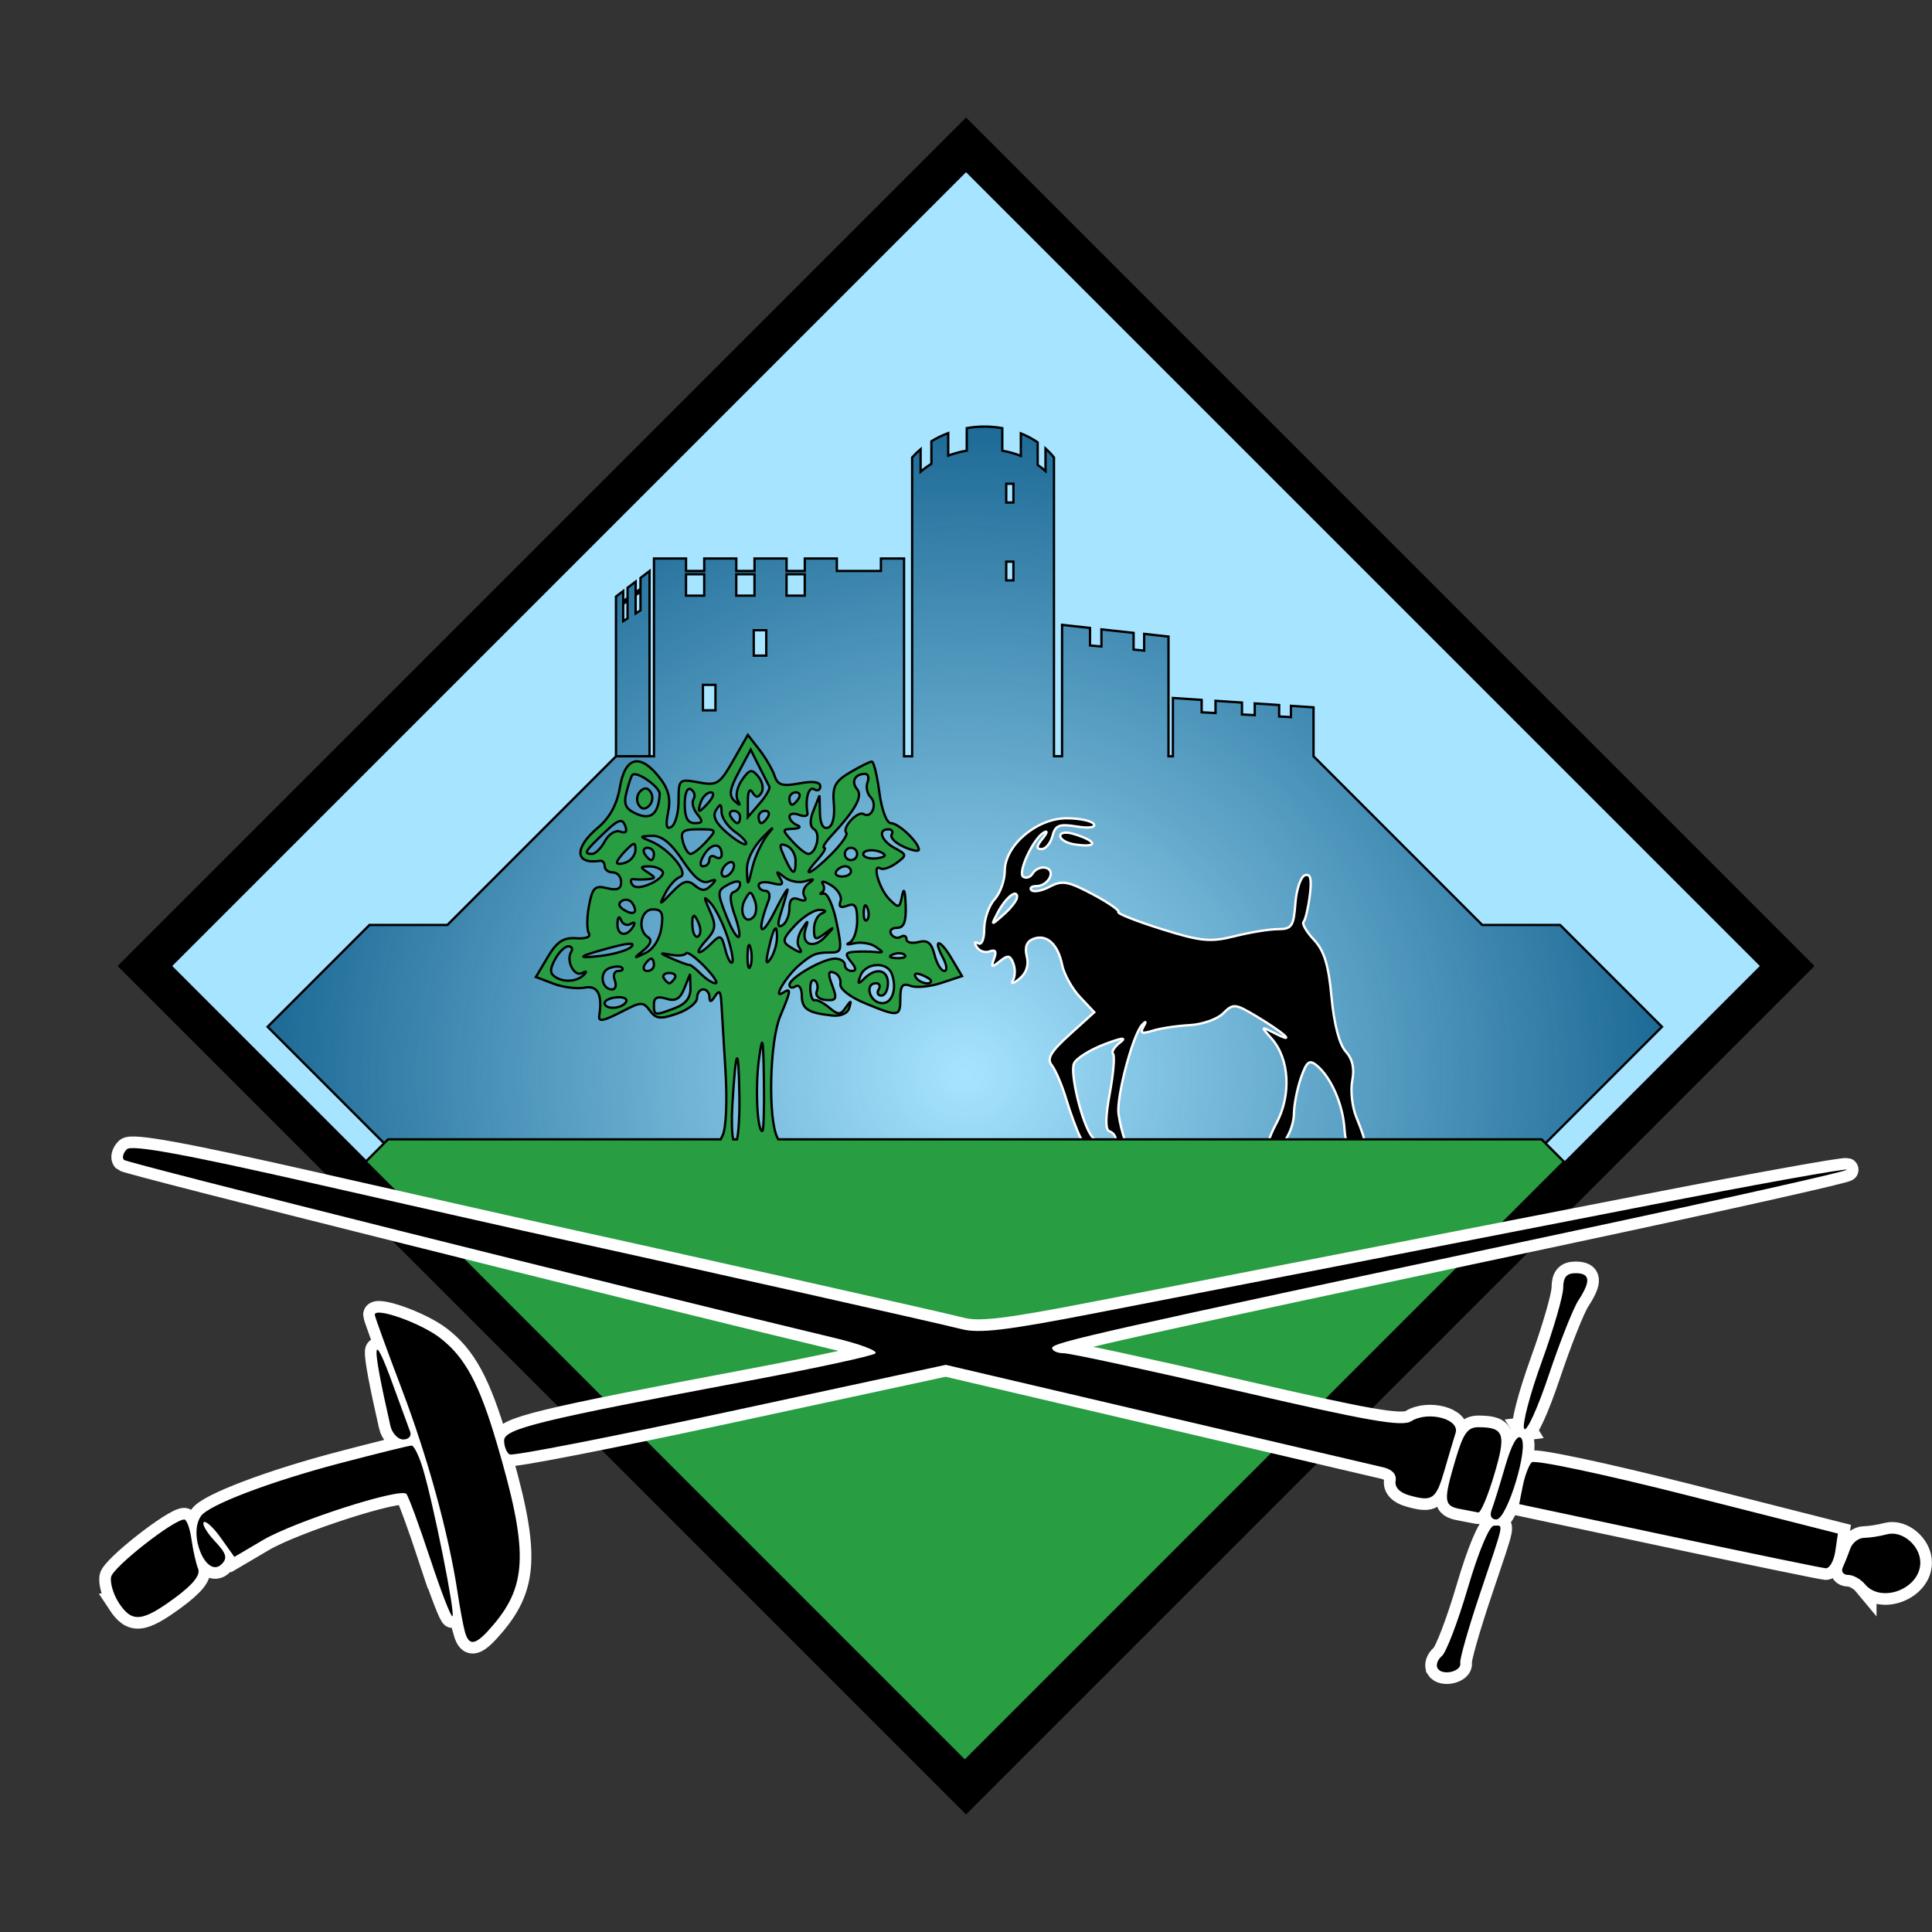<?xml version="1.0" encoding="UTF-8" standalone="no"?>
<!-- Created with Inkscape (http://www.inkscape.org/) -->

<svg
   width="25298.721"
   height="25298.721"
   viewBox="0 0 6693.62 6693.62"
   version="1.1"
   id="svg1"
   inkscape:version="1.3 (0e150ed6c4, 2023-07-21)"
   sodipodi:docname="logo.svg"
   xmlns:inkscape="http://www.inkscape.org/namespaces/inkscape"
   xmlns:sodipodi="http://sodipodi.sourceforge.net/DTD/sodipodi-0.dtd"
   xmlns:xlink="http://www.w3.org/1999/xlink"
   xmlns="http://www.w3.org/2000/svg"
   xmlns:svg="http://www.w3.org/2000/svg">
  <rect x="0" y="0" width="6693.62" height="6693.62" fill="#333333" stroke="none"/>
  <sodipodi:namedview
     id="namedview1"
     pagecolor="#ffffff"
     bordercolor="#666666"
     borderopacity="1.0"
     inkscape:showpageshadow="2"
     inkscape:pageopacity="0.0"
     inkscape:pagecheckerboard="0"
     inkscape:deskcolor="#d1d1d1"
     inkscape:document-units="mm"
     inkscape:zoom="0.023090805"
     inkscape:cx="19293.394"
     inkscape:cy="15872.119"
     inkscape:window-width="2560"
     inkscape:window-height="1369"
     inkscape:window-x="-8"
     inkscape:window-y="-8"
     inkscape:window-maximized="1"
     inkscape:current-layer="layer1"
     showguides="true" />
  <defs
     id="defs1">
    <radialGradient
       inkscape:collect="always"
       xlink:href="#linearGradient65"
       id="radialGradient66"
       cx="133.198"
       cy="123.73"
       fx="133.198"
       fy="123.73"
       r="30.027"
       gradientTransform="matrix(1,0,0,0.93,-8.425,12.31)"
       gradientUnits="userSpaceOnUse"
       spreadMethod="pad" />
    <linearGradient
       id="linearGradient65"
       inkscape:collect="always">
      <stop
         style="stop-color:#1d6a96;stop-opacity:0;"
         offset="0"
         id="stop66" />
      <stop
         style="stop-color:#1d6a96;stop-opacity:1;"
         offset="1"
         id="stop65" />
    </linearGradient>
  </defs>
  <g
     inkscape:label="Capa 1"
     inkscape:groupmode="layer"
     id="layer1"
     transform="translate(-87.577,-86.254)">
    <g
       id="g1"
       transform="matrix(80.63,0,0,80.63,-6630.184,-6461.178)">
      <rect
         style="fill:#000000;fill-opacity:1;stroke-width:0.44;stroke-linecap:round;stroke-linejoin:round;paint-order:stroke fill markers"
         id="rect1"
         width="51.558"
         height="51.558"
         x="149.256"
         y="-27.274"
         transform="rotate(45)" />
      <rect
         style="fill:#a7e4ff;fill-opacity:1;stroke-width:0.412;stroke-linecap:round;stroke-linejoin:round;paint-order:stroke fill markers"
         id="rect51"
         width="48.236"
         height="48.236"
         x="150.917"
         y="-25.613"
         transform="rotate(45)" />
      <path
         id="path5"
         style="mix-blend-mode:normal;fill:url(#radialGradient66);fill-opacity:1;stroke:#000000;stroke-width:0.1;stroke-linecap:butt;stroke-linejoin:miter;stroke-dasharray:none;stroke-opacity:1"
         d="m 125.605,99.533 c -0.25,6.05e-4 -0.501,0.023 -0.748,0.066 v 0.968 c -0.272,0.046 -0.539,0.118 -0.797,0.214 v -0.968 c -0.252,0.094 -0.495,0.211 -0.723,0.352 v 0.968 c -0.162,0.101 -0.317,0.214 -0.463,0.339 v -0.968 c -0.129,0.11 -0.251,0.228 -0.364,0.356 v 0.582 0.157 0.229 0.66 11.213 h -0.348 v -8.5 h -0.076 -0.529 -0.389 v 0.537 h -1.894 v -0.537 h -1.377 v 0.537 h -0.783 v -0.537 h -1.377 v 0.537 h -0.783 v -0.537 h -0.622 -0.755 v 0.537 h -0.783 v -0.537 h -1.377 v 0.537 0.14 0.912 0.005 0.335 6.57 h -1.63 l -7.248,7.248 h -3.347 l -4.376,4.376 29.956,29.956 29.956,-29.956 -4.376,-4.376 h -3.347 l -7.248,-7.248 v -1.038 -0.119 -0.473 -0.473 l -0.97,-0.065 v 0.485 l -0.507,-0.027 v -0.492 l -1.049,-0.07 v 0.505 l -0.549,-0.029 v -0.512 l -1.136,-0.075 v 0.526 l -0.596,-0.033 v -0.533 l -1.235,-0.082 v 0.548 0.548 1.409 h -0.19 v -0.534 -3.907 -0.703 l -1.045,-0.115 v 0.718 l -0.455,-0.043 v -0.718 l -1.382,-0.151 v 0.737 l -0.49,-0.046 v -0.753 l -1.201,-0.132 v 0.771 0.589 4.171 0.11 0.004 h -0.348 V 101.979 h 5.1e-4 v -0.381 -0.738 c -0.112,-0.139 -0.234,-0.268 -0.364,-0.386 v 0.971 c -0.106,-0.096 -0.219,-0.184 -0.336,-0.265 v -0.968 c -0.225,-0.155 -0.468,-0.284 -0.724,-0.386 v 0.968 c -0.255,-0.102 -0.523,-0.177 -0.797,-0.225 v -0.968 c -0.256,-0.045 -0.517,-0.069 -0.779,-0.068 z m 0.948,2.456 h 0.309 v 0.807 h -0.309 z m 0,3.347 h 0.309 v 0.807 h -0.309 z m -15.326,0.404 -0.389,0.297 v 0.47 l -0.209,0.149 v -0.46 l -0.347,0.264 v 0.444 l -0.187,0.133 v -0.435 l -0.311,0.237 v 0.421 l 5.2e-4,0.11 v 0.467 0.248 0.004 0.222 l 10e-4,5.387 h 1.44 v -6.445 -0.062 -0.005 -0.247 -0.582 -0.127 z m 1.566,0.14 h 0.783 v 0.912 0.005 h -0.783 v -0.005 z m 2.16,0 h 0.783 v 0.912 0.005 h -0.783 v -0.005 z m 2.16,0 h 0.783 v 0.912 0.005 H 117.113 Z m -6.276,0.749 v 0.533 0.189 0.076 0.005 l -0.209,0.13 v -0.005 -0.18 -0.601 z m -0.556,0.391 5.1e-4,0.565 v 0.189 0.004 l -0.187,0.116 v -0.004 -0.232 l -5.2e-4,-0.507 z m 5.423,1.263 h 0.538 v 1.092 h -0.538 z m -2.184,2.35 h 0.538 v 1.092 h -0.538 z" />
      <path
         style="fill:#000000;stroke:#ffffff;stroke-width:0.1;stroke-dasharray:none;stroke-opacity:1"
         d="m 129.729,130.057 c -0.16,-0.327 -0.434,-1.072 -0.608,-1.654 -0.175,-0.582 -0.449,-1.223 -0.609,-1.424 -0.227,-0.285 -0.058,-0.577 0.766,-1.323 l 1.058,-0.958 -0.619,-0.658 c -0.34,-0.362 -0.684,-0.984 -0.764,-1.383 -0.178,-0.89 -0.667,-1.329 -1.236,-1.111 -0.288,0.111 -0.38,0.356 -0.281,0.752 0.095,0.379 -0.018,0.721 -0.317,0.965 -0.256,0.207 -0.382,0.239 -0.281,0.07 0.101,-0.169 0.11,-0.499 0.02,-0.734 -0.136,-0.353 -0.236,-0.369 -0.58,-0.09 -0.351,0.285 -0.39,0.268 -0.247,-0.112 0.116,-0.31 0.058,-0.407 -0.188,-0.313 -0.196,0.075 -0.447,-0.009 -0.557,-0.187 -0.116,-0.187 -0.09,-0.256 0.061,-0.162 0.149,0.092 0.261,-0.172 0.261,-0.617 0,-0.428 0.198,-0.998 0.441,-1.266 0.243,-0.268 0.441,-0.817 0.441,-1.22 0,-1.101 1.368,-2.268 2.658,-2.268 0.558,0 1.084,0.112 1.169,0.249 0.091,0.147 -0.213,0.189 -0.74,0.104 -0.751,-0.122 -0.917,-0.056 -1.039,0.413 -0.08,0.307 -0.291,0.558 -0.468,0.558 -0.236,0 -0.225,-0.119 0.041,-0.448 0.21,-0.259 0.231,-0.368 0.049,-0.259 -0.463,0.278 -1.135,1.738 -0.873,1.9 0.124,0.076 0.3,0.018 0.391,-0.13 0.267,-0.431 0.931,-0.319 0.76,0.128 -0.084,0.218 -0.338,0.397 -0.565,0.397 -0.227,0 -0.333,0.08 -0.236,0.177 0.097,0.097 0.452,0.029 0.789,-0.151 0.525,-0.281 0.787,-0.234 1.837,0.323 0.673,0.358 1.173,0.703 1.109,0.766 -0.063,0.063 0.765,0.391 1.84,0.729 1.708,0.536 2.108,0.575 3.158,0.311 0.661,-0.167 1.5,-0.303 1.864,-0.303 0.587,0 0.671,-0.125 0.743,-1.104 0.045,-0.607 0.231,-1.153 0.413,-1.213 0.24,-0.079 0.297,0.163 0.206,0.876 -0.069,0.542 -0.19,1.049 -0.268,1.127 -0.078,0.078 0.123,0.424 0.446,0.769 0.443,0.471 0.63,1.084 0.757,2.47 0.105,1.142 0.335,2.027 0.607,2.327 0.295,0.326 0.387,0.735 0.284,1.254 -0.084,0.424 -0.007,1.128 0.171,1.564 0.497,1.217 0.499,1.455 0.009,1.455 -0.331,0 -0.469,-0.257 -0.516,-0.96 -0.07,-1.043 -0.578,-2.2 -1.188,-2.706 -0.319,-0.265 -0.436,-0.174 -0.679,0.522 -0.161,0.463 -0.297,1.151 -0.302,1.53 -0.01,0.79 -0.617,1.714 -1.035,1.575 -0.175,-0.058 -0.069,-0.494 0.276,-1.137 0.654,-1.22 0.567,-2.778 -0.202,-3.645 -0.48,-0.542 -0.479,-0.544 0.176,-0.212 0.91,0.462 0.346,-0.046 -0.835,-0.751 -0.915,-0.546 -0.992,-0.553 -1.423,-0.122 -0.25,0.25 -0.9,0.478 -1.444,0.506 -0.544,0.028 -1.258,0.136 -1.587,0.24 -0.461,0.146 -0.552,0.107 -0.395,-0.169 0.133,-0.233 0.115,-0.266 -0.05,-0.095 -0.403,0.42 -1.118,3.109 -1.02,3.836 0.049,0.364 0.173,0.87 0.274,1.124 0.154,0.387 0.036,0.463 -0.725,0.463 -0.681,0 -0.983,-0.15 -1.2,-0.595 z m 1.524,0.088 c 0,-0.133 -0.12,-0.283 -0.268,-0.332 -0.179,-0.06 -0.173,-0.6 0.018,-1.635 0.157,-0.85 0.22,-1.612 0.139,-1.693 -0.081,-0.081 0.06,-0.304 0.313,-0.497 0.296,-0.226 0.05,-0.194 -0.693,0.091 -0.634,0.243 -1.219,0.615 -1.301,0.828 -0.174,0.454 0.37,2.645 0.78,3.139 0.325,0.392 1.012,0.459 1.012,0.099 z m -4.233,-10.397 c 0,-0.372 -0.494,0.024 -0.831,0.667 -0.302,0.577 -0.301,0.577 0.263,0.076 0.312,-0.277 0.568,-0.612 0.568,-0.743 z m 2.447,-2.266 c -0.327,-0.052 -0.595,-0.214 -0.595,-0.359 0,-0.152 0.253,-0.186 0.595,-0.081 1.037,0.319 1.037,0.606 0,0.44 z"
         id="path49" />
      <path
         id="path50"
         style="fill:#289d42;fill-opacity:1;stroke:#000000;stroke-width:0.1;stroke-linecap:butt;stroke-linejoin:miter;stroke-dasharray:none;stroke-opacity:1"
         d="m 115.45,112.783 -0.628,1.099 c -0.58,1.015 -0.694,1.087 -1.488,0.939 -0.839,-0.155 -0.86,-0.136 -0.86,0.78 0,0.517 -0.137,1.025 -0.305,1.129 -0.218,0.135 -0.26,-0.045 -0.144,-0.624 0.119,-0.595 0.018,-0.996 -0.375,-1.496 -0.83,-1.056 -1.475,-0.897 -1.697,0.418 -0.125,0.743 -0.434,1.31 -0.949,1.744 -1.037,0.873 -0.988,1.591 0.097,1.42 0.109,-0.017 0.198,0.088 0.198,0.234 0,0.146 0.159,0.265 0.353,0.265 0.194,0 0.353,0.186 0.353,0.414 0,0.3 -0.168,0.372 -0.605,0.263 -0.523,-0.131 -0.628,-0.028 -0.776,0.759 -0.094,0.501 -0.097,1.03 -0.006,1.177 0.097,0.157 -0.126,0.246 -0.546,0.216 -0.547,-0.039 -0.828,0.146 -1.22,0.807 l -0.509,0.858 0.75,0.285 c 0.412,0.157 1.018,0.234 1.346,0.171 0.559,-0.107 0.77,0.297 0.627,1.202 -0.046,0.29 0.165,0.247 1.063,-0.218 0.733,-0.379 0.831,-0.378 1.114,0.008 0.258,0.353 0.453,0.374 1.167,0.125 0.472,-0.164 0.857,-0.466 0.857,-0.67 0,-0.204 0.119,-0.371 0.265,-0.371 0.146,0 0.267,0.149 0.269,0.331 0.003,0.235 0.072,0.223 0.239,-0.041 0.177,-0.28 0.244,-0.214 0.271,0.265 0.02,0.35 0.099,1.67 0.177,2.933 0.082,1.339 0.029,2.506 -0.128,2.799 v 0.001 c -0.031,0.058 -0.057,0.109 -0.075,0.155 H 99.991 l -0.965,0.965 25.747,25.747 25.747,-25.747 -0.965,-0.965 h -24.781 -8.018 c -0.011,-0.021 -0.018,-0.037 -0.03,-0.06 -0.418,-0.782 -0.345,-4.132 0.115,-5.232 0.474,-1.135 0.485,-1.235 0.106,-1.001 -0.453,0.28 0.16,-0.734 0.734,-1.214 0.558,-0.466 0.704,-0.522 1.363,-0.522 0.438,0 0.459,-0.12 0.218,-1.297 -0.146,-0.713 -0.393,-1.268 -0.549,-1.234 -0.156,0.034 -0.194,0.013 -0.084,-0.049 0.11,-0.061 0.127,-0.229 0.038,-0.373 -0.089,-0.144 0.077,-0.112 0.369,0.07 0.292,0.182 0.47,0.49 0.395,0.684 -0.091,0.237 0.004,0.299 0.291,0.189 0.334,-0.128 0.426,0.01 0.426,0.637 0,0.44 -0.149,0.868 -0.331,0.952 -0.182,0.084 -0.093,0.096 0.198,0.028 0.291,-0.068 0.708,-0.003 0.926,0.146 0.353,0.24 0.353,0.265 0,0.227 -0.218,-0.023 -0.62,-0.028 -0.892,-0.011 -0.41,0.026 -0.438,0.1 -0.166,0.428 0.228,0.274 0.238,0.397 0.033,0.397 -0.163,0 -0.297,-0.119 -0.297,-0.265 0,-0.146 -0.19,-0.265 -0.422,-0.265 -0.524,0 -1.959,0.828 -1.959,1.131 0,0.123 0.119,0.149 0.265,0.059 0.146,-0.09 0.265,0.086 0.265,0.39 0,0.581 0.253,0.75 1.293,0.864 0.38,0.042 0.678,-0.089 0.748,-0.328 0.099,-0.339 0.077,-0.341 -0.149,-0.017 -0.23,0.33 -0.325,0.33 -0.722,0 -0.252,-0.209 -0.529,-0.349 -0.615,-0.311 -0.087,0.038 -0.171,-0.167 -0.188,-0.456 -0.016,-0.289 0.068,-0.465 0.187,-0.392 0.119,0.074 0.159,0.283 0.089,0.466 -0.073,0.191 0.095,0.348 0.395,0.371 0.453,0.034 0.488,-0.05 0.269,-0.627 -0.192,-0.504 -0.172,-0.638 0.08,-0.55 0.183,0.064 0.305,0.283 0.271,0.486 -0.036,0.214 0.409,0.563 1.061,0.832 1.454,0.599 1.515,0.591 1.515,-0.226 0,-0.533 0.1,-0.652 0.437,-0.522 0.24,0.092 0.837,0.036 1.325,-0.126 l 0.888,-0.293 -0.452,-0.764 c -0.507,-0.859 -0.818,-0.867 -0.359,-0.01 0.162,0.304 0.185,0.552 0.05,0.552 -0.135,0 -0.323,-0.31 -0.418,-0.689 -0.131,-0.521 -0.3,-0.656 -0.69,-0.554 -0.284,0.074 -0.517,0.02 -0.517,-0.12 0,-0.141 -0.111,-0.187 -0.246,-0.103 -0.135,0.084 -0.321,0.031 -0.412,-0.117 -0.091,-0.148 0.019,-0.269 0.246,-0.269 0.307,0 0.404,-0.255 0.377,-0.992 -0.022,-0.615 -0.08,-0.766 -0.151,-0.397 -0.106,0.552 -0.146,0.564 -0.548,0.162 -0.436,-0.436 -0.764,-1.56 -0.387,-1.327 0.111,0.069 0.419,-0.034 0.684,-0.227 0.461,-0.337 0.458,-0.365 -0.069,-0.648 -0.58,-0.311 -0.747,-0.805 -0.271,-0.805 0.154,0 0.217,0.102 0.141,0.226 -0.077,0.124 0.154,0.36 0.514,0.523 0.359,0.164 0.653,0.22 0.653,0.126 0,-0.312 -0.87,-1.139 -1.198,-1.139 -0.186,0 -0.396,-0.557 -0.497,-1.323 -0.097,-0.728 -0.242,-1.323 -0.324,-1.323 -0.082,0 -0.5,0.207 -0.93,0.461 -0.658,0.389 -0.769,0.604 -0.702,1.364 0.048,0.547 -0.051,0.947 -0.251,1.015 -0.211,0.072 -0.337,-0.158 -0.348,-0.637 l -0.017,-0.749 -0.256,0.64 c -0.173,0.432 -0.164,0.697 0.026,0.815 0.295,0.182 0.086,1.058 -0.253,1.058 -0.107,0 -0.411,-0.238 -0.674,-0.529 -0.463,-0.512 -0.462,-0.53 0.025,-0.55 0.279,-0.012 0.356,-0.081 0.173,-0.155 -0.182,-0.073 -0.331,-0.239 -0.331,-0.367 0,-0.129 0.183,-0.164 0.408,-0.078 0.224,0.086 0.389,0.053 0.366,-0.074 -0.11,-0.604 0.047,-1.171 0.285,-1.024 0.146,0.09 0.265,0.032 0.265,-0.129 0,-0.189 -0.318,-0.233 -0.9,-0.124 -0.73,0.137 -0.931,0.077 -1.062,-0.319 -0.089,-0.268 -0.384,-0.775 -0.655,-1.126 z m 0.123,0.633 0.36,0.719 c 0.198,0.395 0.397,0.786 0.441,0.869 0.044,0.083 -0.145,0.411 -0.421,0.73 l -0.502,0.579 v -0.692 c 0,-0.417 0.079,-0.564 0.198,-0.371 0.148,0.239 0.246,0.243 0.387,0.017 0.103,-0.167 0.042,-0.48 -0.136,-0.696 -0.282,-0.34 -0.374,-0.32 -0.7,0.145 -0.206,0.294 -0.291,0.684 -0.189,0.866 0.14,0.247 0.106,0.256 -0.135,0.034 -0.251,-0.231 -0.21,-0.506 0.188,-1.247 z m 4.911,1.04 c 0.137,0 0.186,0.164 0.109,0.364 -0.077,0.201 -0.017,0.488 0.134,0.639 0.304,0.304 0.039,0.936 -0.303,0.724 -0.251,-0.155 -0.948,0.599 -0.743,0.805 0.076,0.076 -0.214,0.49 -0.644,0.92 -0.876,0.876 -1.352,1.074 -0.609,0.253 0.263,-0.291 0.401,-0.529 0.305,-0.529 -0.095,0 0.035,-0.224 0.29,-0.498 1.057,-1.136 1.377,-1.712 1.121,-2.021 -0.266,-0.32 -0.092,-0.657 0.341,-0.657 z m -9.891,0.015 c 0.317,0.014 1.084,0.588 1.069,0.855 -0.049,0.842 -0.372,1.122 -0.985,0.853 -0.48,-0.211 -0.573,-0.405 -0.442,-0.928 0.091,-0.364 0.205,-0.701 0.254,-0.749 0.023,-0.023 0.059,-0.033 0.104,-0.03 z m 0.48,0.612 c -0.076,-0.008 -0.158,0.033 -0.246,0.121 -0.146,0.146 -0.178,0.404 -0.073,0.575 0.128,0.207 0.28,0.222 0.457,0.046 0.146,-0.146 0.178,-0.404 0.072,-0.575 -0.064,-0.104 -0.134,-0.159 -0.21,-0.167 z m 1.877,0.017 c 0.018,10e-4 0.037,0.008 0.057,0.021 0.148,0.091 0.197,0.282 0.11,0.424 -0.088,0.142 -0.015,0.431 0.161,0.643 0.258,0.31 0.236,0.386 -0.11,0.386 -0.302,0 -0.429,-0.239 -0.429,-0.809 0,-0.421 0.083,-0.674 0.211,-0.664 z m 0.907,0.15 c 0.155,0 0.129,0.168 -0.06,0.397 -0.181,0.218 -0.371,0.397 -0.421,0.397 -0.05,0 -0.023,-0.179 0.061,-0.397 0.084,-0.218 0.273,-0.397 0.421,-0.397 z m 3.659,0 c 0.154,0 0.207,0.119 0.117,0.265 -0.09,0.146 -0.216,0.265 -0.28,0.265 -0.064,0 -0.117,-0.119 -0.117,-0.265 0,-0.146 0.126,-0.265 0.28,-0.265 z m -3.244,0.559 c 0.035,0.012 0.048,0.106 0.049,0.286 0.002,0.246 0.265,0.63 0.583,0.854 0.319,0.223 0.527,0.458 0.463,0.521 -0.064,0.064 -0.431,-0.155 -0.816,-0.486 -0.487,-0.419 -0.629,-0.714 -0.467,-0.969 0.093,-0.148 0.152,-0.218 0.188,-0.206 z m 0.567,0.235 c 0.154,0 0.28,0.119 0.28,0.265 0,0.146 -0.053,0.265 -0.117,0.265 -0.064,0 -0.19,-0.119 -0.28,-0.265 -0.09,-0.146 -0.037,-0.265 0.117,-0.265 z m 1.354,0 c 0.154,0 0.207,0.119 0.117,0.265 -0.09,0.146 -0.216,0.265 -0.28,0.265 -0.064,0 -0.117,-0.119 -0.117,-0.265 0,-0.146 0.126,-0.265 0.28,-0.265 z m -6.199,0.439 c 0.082,0.005 0.136,0.072 0.182,0.193 0.102,0.265 0.031,0.353 -0.21,0.26 -0.2,-0.077 -0.495,0.108 -0.657,0.41 -0.162,0.302 -0.409,0.55 -0.549,0.55 -0.381,0 -0.326,-0.098 0.504,-0.893 0.383,-0.367 0.595,-0.529 0.731,-0.52 z m 6.502,0.321 c -5e-5,0.014 -0.049,0.08 -0.15,0.202 -0.271,0.325 -0.586,0.985 -0.7,1.468 -0.195,0.824 -0.21,0.834 -0.235,0.154 -0.017,-0.458 0.24,-0.996 0.701,-1.468 0.25,-0.256 0.385,-0.379 0.385,-0.356 z m -3.164,0.034 c 0.793,0 0.8,0.011 0.331,0.529 -0.263,0.291 -0.566,0.529 -0.672,0.529 -0.106,0 -0.255,-0.238 -0.331,-0.529 -0.116,-0.444 -0.008,-0.529 0.671,-0.529 z m -1.987,0.282 c 0.408,-0.012 0.811,0.315 1.3,1.053 0.492,0.743 0.836,1.021 1.128,0.911 0.329,-0.125 0.351,-0.09 0.101,0.162 -0.25,0.252 -0.404,0.252 -0.705,0.002 v 5.2e-4 c -0.311,-0.258 -0.498,-0.202 -0.97,0.289 -0.563,0.586 -0.574,0.587 -0.29,0.037 0.162,-0.315 0.444,-0.625 0.628,-0.689 0.412,-0.144 -0.457,-1.206 -1.254,-1.532 -0.504,-0.206 -0.501,-0.217 0.062,-0.233 z m -0.793,0.347 c 0.056,-0.001 0.069,0.082 0.069,0.25 0,0.213 -0.179,0.456 -0.397,0.54 -0.218,0.083 -0.397,0.087 -0.397,0.009 0,-0.079 0.179,-0.321 0.397,-0.539 0.172,-0.172 0.271,-0.258 0.328,-0.259 z m 6.38,0.025 c 0.043,7.7e-4 0.103,0.018 0.183,0.049 0.212,0.081 0.386,0.374 0.386,0.649 0,0.669 -0.12,0.631 -0.475,-0.148 -0.184,-0.403 -0.221,-0.552 -0.093,-0.55 z m -2.859,0.047 c 0.146,0.003 0.253,0.133 0.253,0.389 0,0.146 -0.119,0.191 -0.265,0.101 -0.146,-0.09 -0.265,-0.037 -0.265,0.117 0,0.154 -0.12,0.28 -0.267,0.28 -0.161,0 -0.14,-0.203 0.053,-0.512 0.158,-0.253 0.344,-0.378 0.49,-0.375 z m -2.938,0.093 c 0.154,0 0.28,0.119 0.28,0.265 0,0.146 -0.053,0.265 -0.117,0.265 -0.064,0 -0.19,-0.119 -0.28,-0.265 -0.09,-0.146 -0.037,-0.265 0.117,-0.265 z m 8.747,0 c 0.146,0 0.265,0.119 0.265,0.265 0,0.146 -0.119,0.265 -0.265,0.265 -0.146,0 -0.265,-0.119 -0.265,-0.265 0,-0.146 0.119,-0.265 0.265,-0.265 z m 0.895,0.107 c 0.198,0.004 0.424,0.066 0.541,0.182 0.071,0.071 -0.104,0.146 -0.389,0.168 -0.285,0.021 -0.518,-0.062 -0.518,-0.186 0,-0.114 0.168,-0.168 0.366,-0.164 z m -6.084,0.512 c 0.095,-0.018 0.162,0.035 0.162,0.144 0,0.146 -0.119,0.338 -0.265,0.428 -0.146,0.09 -0.265,0.044 -0.265,-0.101 0,-0.146 0.119,-0.338 0.265,-0.428 0.036,-0.022 0.071,-0.037 0.103,-0.043 z m 4.94,0.175 c 0.137,0 0.249,0.099 0.249,0.22 0,0.121 -0.173,0.221 -0.385,0.221 -0.212,0 -0.324,-0.099 -0.249,-0.221 0.075,-0.121 0.248,-0.22 0.385,-0.22 z m -8.432,0.004 c 0.246,-0.002 0.51,0.098 0.587,0.222 v 5.1e-4 c 0.077,0.124 -0.15,0.358 -0.504,0.519 -0.417,0.19 -0.701,0.201 -0.805,0.032 -0.089,-0.144 -0.063,-0.244 0.057,-0.223 0.12,0.02 0.397,0.022 0.615,0.002 0.353,-0.032 0.353,-0.064 0,-0.292 -0.342,-0.221 -0.335,-0.257 0.051,-0.26 z m 5.525,0.263 c 0.028,-0.005 0.122,0.062 0.293,0.201 0.228,0.184 0.637,0.262 0.911,0.173 0.375,-0.122 0.407,-0.098 0.132,0.098 -0.201,0.143 -0.283,0.391 -0.184,0.551 0.113,0.183 0.028,0.232 -0.23,0.133 -0.289,-0.111 -0.411,0.003 -0.411,0.384 0,0.298 -0.132,0.623 -0.293,0.723 -0.201,0.124 -0.232,-0.015 -0.096,-0.448 0.108,-0.346 0.245,-0.807 0.303,-1.025 0.058,-0.218 -0.196,0.198 -0.566,0.926 -0.599,1.179 -0.763,0.843 -0.246,-0.505 0.089,-0.232 0.03,-0.421 -0.131,-0.421 -0.161,0 -0.293,-0.108 -0.293,-0.24 0,-0.132 0.257,-0.173 0.571,-0.091 0.441,0.115 0.52,0.064 0.346,-0.223 -0.093,-0.154 -0.131,-0.232 -0.103,-0.238 z m -1.746,0.387 c 0.089,-0.004 0.139,0.032 0.139,0.109 0,0.139 -0.123,0.293 -0.273,0.343 -0.184,0.061 -0.174,0.375 0.03,0.962 0.44,1.263 0.136,1.307 -0.357,0.051 -0.396,-1.008 -0.392,-1.077 0.091,-1.335 0.154,-0.082 0.281,-0.125 0.369,-0.129 z m 0.58,0.491 c 0.058,0.006 0.109,0.113 0.19,0.326 h -5.2e-4 c 0.099,0.259 0.071,0.58 -0.062,0.714 -0.358,0.358 -0.643,-0.245 -0.357,-0.756 0.108,-0.193 0.172,-0.289 0.23,-0.284 z m -1.924,0.235 c 0.032,0.008 0.105,0.081 0.221,0.208 0.2,0.218 0.517,0.852 0.704,1.409 0.188,0.557 0.285,1.068 0.217,1.137 -0.069,0.069 -0.202,-0.183 -0.297,-0.56 -0.155,-0.617 -0.212,-0.645 -0.58,-0.277 -0.6,0.6 -0.797,0.498 -0.237,-0.122 0.411,-0.454 0.433,-0.635 0.155,-1.257 -0.173,-0.387 -0.236,-0.551 -0.183,-0.537 z m -3.47,0.061 c 0.125,-0.017 0.258,0.042 0.331,0.16 0.243,0.393 0.05,0.533 -0.375,0.27 -0.228,-0.141 -0.255,-0.277 -0.077,-0.387 0.038,-0.023 0.079,-0.037 0.12,-0.043 z m 10.341,0.238 c 0.024,0.004 0.052,0.044 0.084,0.123 0.076,0.191 0.067,0.419 -0.021,0.507 -0.088,0.088 -0.151,-0.068 -0.139,-0.347 0.008,-0.193 0.036,-0.289 0.076,-0.283 z m -9.138,0.173 c 0.388,0 0.46,0.159 0.366,0.801 -0.07,0.478 -0.345,0.911 -0.682,1.073 -0.526,0.253 -0.531,0.245 -0.085,-0.114 0.304,-0.245 0.376,-0.449 0.198,-0.559 -0.479,-0.296 -0.326,-1.2 0.203,-1.2 z m 7.17,0.021 c 0.273,0.014 0.303,0.067 0.086,0.155 -0.182,0.073 -0.331,0.376 -0.331,0.673 0,0.47 0.059,0.495 0.463,0.191 0.434,-0.326 0.435,-0.318 0.025,0.131 -0.507,0.555 -1.06,0.349 -0.854,-0.319 0.128,-0.414 0.114,-0.413 -0.158,0.011 -0.164,0.255 -0.225,0.583 -0.136,0.728 0.199,0.323 0.11,0.325 -0.392,0.008 -0.329,-0.208 -0.29,-0.352 0.245,-0.922 0.349,-0.371 0.822,-0.666 1.051,-0.655 z m -5.417,0.264 c 0.051,-0.022 0.134,0.099 0.238,0.368 0.082,0.214 0.06,0.444 -0.049,0.511 -0.109,0.067 -0.215,-0.108 -0.237,-0.389 -0.023,-0.304 -0.003,-0.469 0.048,-0.491 z m -3.2,0.06 c 0.023,0.006 0.051,0.045 0.081,0.12 0.074,0.183 0.261,0.254 0.417,0.158 0.167,-0.103 0.206,-0.05 0.094,0.131 -0.285,0.462 -0.69,0.366 -0.666,-0.158 0.008,-0.175 0.035,-0.26 0.074,-0.251 z m 6.725,0.475 c 0.037,0.011 0.057,0.139 0.055,0.393 -0.002,0.279 -0.125,0.686 -0.272,0.904 -0.196,0.29 -0.221,0.183 -0.091,-0.397 0.136,-0.608 0.246,-0.919 0.309,-0.901 z m -6.268,0.658 c 0.129,-0.001 0.152,0.042 0.065,0.129 -0.146,0.146 -0.731,0.321 -1.3,0.39 -1.169,0.141 -0.994,0.014 0.529,-0.384 0.34,-0.089 0.577,-0.134 0.706,-0.135 z m 5.119,0.056 c 0.021,-0.011 0.045,0.029 0.07,0.125 0.067,0.257 0.063,0.615 -0.01,0.794 -0.072,0.179 -0.127,-0.031 -0.122,-0.468 0.003,-0.273 0.028,-0.433 0.062,-0.451 z m -7.762,0.054 c 0.149,0 0.204,0.108 0.122,0.24 -0.235,0.381 0.141,1.098 0.476,0.906 0.167,-0.095 0.21,-0.071 0.097,0.053 -0.284,0.312 -0.849,0.37 -1.241,0.128 -0.25,-0.155 -0.257,-0.335 -0.026,-0.765 0.166,-0.31 0.423,-0.563 0.572,-0.563 z m 5.086,0.283 c 0.102,-0.009 0.417,0.227 0.759,0.577 0.391,0.4 0.608,0.728 0.482,0.728 -0.126,0 -0.412,-0.183 -0.635,-0.407 -0.223,-0.223 -0.441,-0.395 -0.482,-0.381 -0.042,0.014 -0.373,-0.104 -0.737,-0.263 -0.565,-0.246 -0.577,-0.272 -0.079,-0.176 0.32,0.061 0.618,0.035 0.661,-0.059 0.005,-0.012 0.016,-0.018 0.03,-0.019 z m 9.154,0.014 c 0.092,0.004 0.171,0.028 0.215,0.072 0.088,0.088 -0.068,0.151 -0.347,0.139 -0.308,-0.013 -0.371,-0.075 -0.16,-0.16 0.096,-0.038 0.2,-0.055 0.292,-0.051 z m -10.678,0.232 c 0.064,0 0.117,0.119 0.117,0.265 0,0.146 -0.126,0.265 -0.28,0.265 -0.154,0 -0.207,-0.119 -0.117,-0.265 0.09,-0.146 0.216,-0.265 0.28,-0.265 z m 9.666,0.277 c 0.283,-0.018 0.565,0.1 0.667,0.365 0.261,0.681 -0.004,1.36 -0.492,1.263 -0.493,-0.098 -0.655,-0.847 -0.183,-0.847 0.154,0 0.207,0.119 0.117,0.265 -0.09,0.146 -0.037,0.265 0.117,0.265 0.154,0 0.28,-0.238 0.28,-0.529 0,-0.596 -0.519,-0.697 -1.021,-0.198 -0.267,0.265 -0.298,0.239 -0.157,-0.132 0.106,-0.278 0.39,-0.433 0.673,-0.451 z m -11.143,0.063 c 0.101,-0.004 0.183,0.013 0.221,0.051 0.076,0.076 0.003,0.139 -0.162,0.139 -0.165,0 -0.232,0.179 -0.148,0.397 0.084,0.218 0.033,0.397 -0.112,0.397 -0.461,0 -0.571,-0.743 -0.134,-0.911 0.115,-0.044 0.235,-0.068 0.336,-0.072 z m 2.255,0.277 c 0.205,0 0.312,0.099 0.237,0.221 -0.075,0.121 -0.182,0.221 -0.237,0.221 -0.056,0 -0.162,-0.099 -0.237,-0.221 -0.075,-0.121 0.032,-0.221 0.237,-0.221 z m 10.683,0.033 c 0.042,0.006 0.092,0.02 0.151,0.043 0.226,0.087 0.411,0.205 0.411,0.262 0,0.214 -0.504,0.094 -0.659,-0.158 -0.07,-0.112 -0.027,-0.166 0.098,-0.147 z m -9.791,0.012 0.017,0.602 c 0.011,0.411 -0.198,0.684 -0.662,0.86 -0.883,0.336 -0.909,0.331 -0.909,-0.157 0,-0.295 0.153,-0.366 0.531,-0.246 0.396,0.126 0.594,0.013 0.777,-0.445 z m -3.136,0.998 c 0.294,-0.022 0.466,0.071 0.381,0.208 -0.186,0.301 -0.916,0.333 -0.916,0.04 0,-0.115 0.241,-0.226 0.535,-0.249 z m 6.237,1.954 c 0.038,0.043 0.055,0.548 0.072,1.612 0.019,1.201 -0.011,2.183 -0.068,2.183 -0.222,0 -0.31,-1.909 -0.143,-3.105 0.067,-0.478 0.11,-0.723 0.14,-0.689 z m -1.08,0.669 c 0.047,0.006 0.082,0.538 0.098,1.605 0.013,0.838 -0.03,1.561 -0.102,1.878 h -0.166 c -0.056,-0.269 -0.073,-0.83 -0.034,-1.482 0.08,-1.337 0.15,-2.008 0.204,-2.001 z" />
      <path
         style="fill:#000000;stroke:#ffffff;stroke-opacity:1"
         d="m 145.089,152.89 c -0.085,-0.137 -0.002,-0.376 0.184,-0.53 0.186,-0.155 0.69,-1.478 1.12,-2.94 0.453,-1.543 0.921,-2.659 1.114,-2.659 0.422,0 0.477,-0.269 -0.585,2.885 -0.505,1.498 -0.891,2.854 -0.86,3.013 0.073,0.366 -0.767,0.567 -0.973,0.233 z m -41.795,-1.566 c -0.072,-0.255 -0.211,-0.999 -0.31,-1.654 -0.383,-2.542 -1.279,-5.817 -2.397,-8.76 -0.642,-1.69 -1.167,-3.136 -1.167,-3.213 0,-0.343 1.95,0.344 2.787,0.982 1.078,0.822 1.692,1.953 2.447,4.509 1.357,4.591 1.334,6.083 -0.121,7.812 -0.759,0.902 -1.054,0.979 -1.24,0.324 z m -14.87,-1.244 c -0.234,-0.357 -0.384,-0.859 -0.335,-1.116 0.082,-0.423 2.687,-2.469 3.145,-2.469 0.105,0 0.245,0.387 0.311,0.86 0.067,0.473 0.194,1.038 0.284,1.257 0.11,0.267 -0.219,0.678 -1.007,1.257 -1.402,1.03 -1.837,1.068 -2.399,0.211 z m 13.372,-1.915 c -0.47,-1.428 -0.929,-2.674 -1.02,-2.77 -0.264,-0.277 -4.807,1.185 -6.159,1.982 l -1.231,0.725 -0.583,-0.819 c -0.321,-0.451 -0.65,-0.752 -0.732,-0.671 -0.082,0.082 0.132,0.447 0.475,0.812 0.499,0.531 0.557,0.729 0.292,0.991 -0.644,0.636 -1.455,-1.254 -0.887,-2.068 0.333,-0.477 2.982,-1.483 5.985,-2.272 1.584,-0.416 2.964,-0.757 3.067,-0.757 0.103,0 0.323,0.454 0.489,1.009 0.449,1.498 1.391,6.201 1.267,6.325 -0.059,0.059 -0.492,-1.061 -0.962,-2.489 z m 61.653,1.108 c -0.181,-0.218 -0.503,-0.397 -0.716,-0.397 -0.215,0 -0.318,-0.147 -0.232,-0.331 0.085,-0.182 0.228,-0.539 0.317,-0.794 0.09,-0.255 0.358,-0.465 0.595,-0.467 0.238,-0.002 0.682,-0.071 0.988,-0.153 0.65,-0.175 1.429,0.487 1.429,1.215 0,1.123 -1.677,1.775 -2.381,0.926 z m -8.42,-2.072 -6.436,-1.367 0.157,-0.786 c 0.086,-0.432 0.258,-0.886 0.381,-1.009 0.123,-0.123 3.134,0.515 6.691,1.418 l 6.467,1.642 -0.111,0.756 c -0.061,0.416 -0.246,0.747 -0.412,0.735 -0.165,-0.012 -3.197,-0.637 -6.737,-1.389 z m -7.62,-1.113 c 0.086,-0.224 0.349,-1.069 0.584,-1.879 0.272,-0.935 0.52,-1.38 0.681,-1.219 0.356,0.356 -0.598,3.503 -1.062,3.504 -0.214,2.2e-4 -0.296,-0.164 -0.203,-0.406 z m -1.356,-0.045 c -0.705,-0.136 -0.723,-0.344 -0.188,-2.147 0.332,-1.118 0.515,-1.37 0.992,-1.367 1.095,0.008 1.186,0.29 0.662,2.046 -0.271,0.91 -0.578,1.637 -0.682,1.618 -0.104,-0.02 -0.457,-0.088 -0.784,-0.151 z m -2.183,-0.586 c -0.417,-0.119 -0.633,-0.35 -0.585,-0.626 0.048,-0.274 -0.151,-0.49 -0.529,-0.578 -0.333,-0.077 -4.699,-1.1 -9.703,-2.272 l -9.098,-2.132 -9.255,1.997 c -5.09,1.098 -9.361,1.932 -9.489,1.852 -0.129,-0.08 -0.234,-0.348 -0.234,-0.596 0,-0.506 1.492,-0.87 10.583,-2.581 2.838,-0.534 5.255,-1.058 5.372,-1.164 0.117,-0.106 -0.657,-0.401 -1.72,-0.655 -9.146,-2.191 -30.433,-7.523 -30.567,-7.657 -0.093,-0.093 -0.039,-0.299 0.119,-0.457 0.208,-0.208 2.454,0.203 8.052,1.472 4.27,0.968 8.3,1.878 8.955,2.022 6.589,1.447 18.062,4.021 18.827,4.225 0.777,0.207 1.925,0.072 5.821,-0.686 2.669,-0.519 7.234,-1.406 10.145,-1.971 2.91,-0.566 9.02,-1.757 13.577,-2.649 4.557,-0.891 8.396,-1.583 8.532,-1.538 0.136,0.045 -5.26,1.254 -11.989,2.687 -20.201,4.299 -22.158,4.739 -22.158,4.975 0,0.124 0.224,0.226 0.497,0.226 0.273,0 3.634,0.726 7.468,1.614 5.62,1.301 7.066,1.554 7.463,1.307 0.73,-0.456 2.097,-0.094 1.907,0.505 -0.082,0.258 -0.297,0.982 -0.479,1.61 -0.36,1.242 -0.516,1.353 -1.509,1.07 z m -43.781,-2.997 c -0.833,-3.665 -0.792,-4.245 0.123,-1.726 0.332,0.913 0.659,1.809 0.728,1.991 0.069,0.182 -0.065,0.331 -0.296,0.331 -0.231,0 -0.481,-0.268 -0.555,-0.595 z m 48.721,0.138 c -0.1,-0.162 0.236,-1.45 0.746,-2.861 0.511,-1.411 0.929,-2.849 0.929,-3.196 0,-0.454 0.148,-0.63 0.529,-0.63 0.633,0 0.669,0.334 0.126,1.164 -0.222,0.339 -0.796,1.786 -1.276,3.217 -0.48,1.431 -0.954,2.468 -1.055,2.306 z"
         id="path1" />
      <path
         style="fill:#000000;stroke:none;stroke-opacity:1"
         d="m 145.089,152.89 c -0.085,-0.137 -0.002,-0.376 0.184,-0.53 0.186,-0.155 0.69,-1.478 1.12,-2.94 0.453,-1.543 0.921,-2.659 1.114,-2.659 0.422,0 0.477,-0.269 -0.585,2.885 -0.505,1.498 -0.891,2.854 -0.86,3.013 0.073,0.366 -0.767,0.567 -0.973,0.233 z m -41.795,-1.566 c -0.072,-0.255 -0.211,-0.999 -0.31,-1.654 -0.383,-2.542 -1.279,-5.817 -2.397,-8.76 -0.642,-1.69 -1.167,-3.136 -1.167,-3.213 0,-0.343 1.95,0.344 2.787,0.982 1.078,0.822 1.692,1.953 2.447,4.509 1.357,4.591 1.334,6.083 -0.121,7.812 -0.759,0.902 -1.054,0.979 -1.24,0.324 z m -14.87,-1.244 c -0.234,-0.357 -0.384,-0.859 -0.335,-1.116 0.082,-0.423 2.687,-2.469 3.145,-2.469 0.105,0 0.245,0.387 0.311,0.86 0.067,0.473 0.194,1.038 0.284,1.257 0.11,0.267 -0.219,0.678 -1.007,1.257 -1.402,1.03 -1.837,1.068 -2.399,0.211 z m 13.372,-1.915 c -0.47,-1.428 -0.929,-2.674 -1.02,-2.77 -0.264,-0.277 -4.807,1.185 -6.159,1.982 l -1.231,0.725 -0.583,-0.819 c -0.321,-0.451 -0.65,-0.752 -0.732,-0.671 -0.082,0.082 0.132,0.447 0.475,0.812 0.499,0.531 0.557,0.729 0.292,0.991 -0.644,0.636 -1.455,-1.254 -0.887,-2.068 0.333,-0.477 2.982,-1.483 5.985,-2.272 1.584,-0.416 2.964,-0.757 3.067,-0.757 0.103,0 0.323,0.454 0.489,1.009 0.449,1.498 1.391,6.201 1.267,6.325 -0.059,0.059 -0.492,-1.061 -0.962,-2.489 z m 61.653,1.108 c -0.181,-0.218 -0.503,-0.397 -0.716,-0.397 -0.215,0 -0.318,-0.147 -0.232,-0.331 0.085,-0.182 0.228,-0.539 0.317,-0.794 0.09,-0.255 0.358,-0.465 0.595,-0.467 0.238,-0.002 0.682,-0.071 0.988,-0.153 0.65,-0.175 1.429,0.487 1.429,1.215 0,1.123 -1.677,1.775 -2.381,0.926 z m -8.42,-2.072 -6.436,-1.367 0.157,-0.786 c 0.086,-0.432 0.258,-0.886 0.381,-1.009 0.123,-0.123 3.134,0.515 6.691,1.418 l 6.467,1.642 -0.111,0.756 c -0.061,0.416 -0.246,0.747 -0.412,0.735 -0.165,-0.012 -3.197,-0.637 -6.737,-1.389 z m -7.62,-1.113 c 0.086,-0.224 0.349,-1.069 0.584,-1.879 0.272,-0.935 0.52,-1.38 0.681,-1.219 0.356,0.356 -0.598,3.503 -1.062,3.504 -0.214,2.2e-4 -0.296,-0.164 -0.203,-0.406 z m -1.356,-0.045 c -0.705,-0.136 -0.723,-0.344 -0.188,-2.147 0.332,-1.118 0.515,-1.37 0.992,-1.367 1.095,0.008 1.186,0.29 0.662,2.046 -0.271,0.91 -0.578,1.637 -0.682,1.618 -0.104,-0.02 -0.457,-0.088 -0.784,-0.151 z m -2.183,-0.586 c -0.417,-0.119 -0.633,-0.35 -0.585,-0.626 0.048,-0.274 -0.151,-0.49 -0.529,-0.578 -0.333,-0.077 -4.699,-1.1 -9.703,-2.272 l -9.098,-2.132 -9.255,1.997 c -5.09,1.098 -9.361,1.932 -9.489,1.852 -0.129,-0.08 -0.234,-0.348 -0.234,-0.596 0,-0.506 1.492,-0.87 10.583,-2.581 2.838,-0.534 5.255,-1.058 5.372,-1.164 0.117,-0.106 -0.657,-0.401 -1.72,-0.655 -9.146,-2.191 -30.433,-7.523 -30.567,-7.657 -0.093,-0.093 -0.039,-0.299 0.119,-0.457 0.208,-0.208 2.454,0.203 8.052,1.472 4.27,0.968 8.3,1.878 8.955,2.022 6.589,1.447 18.062,4.021 18.827,4.225 0.777,0.207 1.925,0.072 5.821,-0.686 2.669,-0.519 7.234,-1.406 10.145,-1.971 2.91,-0.566 9.02,-1.757 13.577,-2.649 4.557,-0.891 8.396,-1.583 8.532,-1.538 0.136,0.045 -5.26,1.254 -11.989,2.687 -20.201,4.299 -22.158,4.739 -22.158,4.975 0,0.124 0.224,0.226 0.497,0.226 0.273,0 3.634,0.726 7.468,1.614 5.62,1.301 7.066,1.554 7.463,1.307 0.73,-0.456 2.097,-0.094 1.907,0.505 -0.082,0.258 -0.297,0.982 -0.479,1.61 -0.36,1.242 -0.516,1.353 -1.509,1.07 z m -43.781,-2.997 c -0.833,-3.665 -0.792,-4.245 0.123,-1.726 0.332,0.913 0.659,1.809 0.728,1.991 0.069,0.182 -0.065,0.331 -0.296,0.331 -0.231,0 -0.481,-0.268 -0.555,-0.595 z m 48.721,0.138 c -0.1,-0.162 0.236,-1.45 0.746,-2.861 0.511,-1.411 0.929,-2.849 0.929,-3.196 0,-0.454 0.148,-0.63 0.529,-0.63 0.633,0 0.669,0.334 0.126,1.164 -0.222,0.339 -0.796,1.786 -1.276,3.217 -0.48,1.431 -0.954,2.468 -1.055,2.306 z"
         id="path65" />
    </g>
  </g>
</svg>
